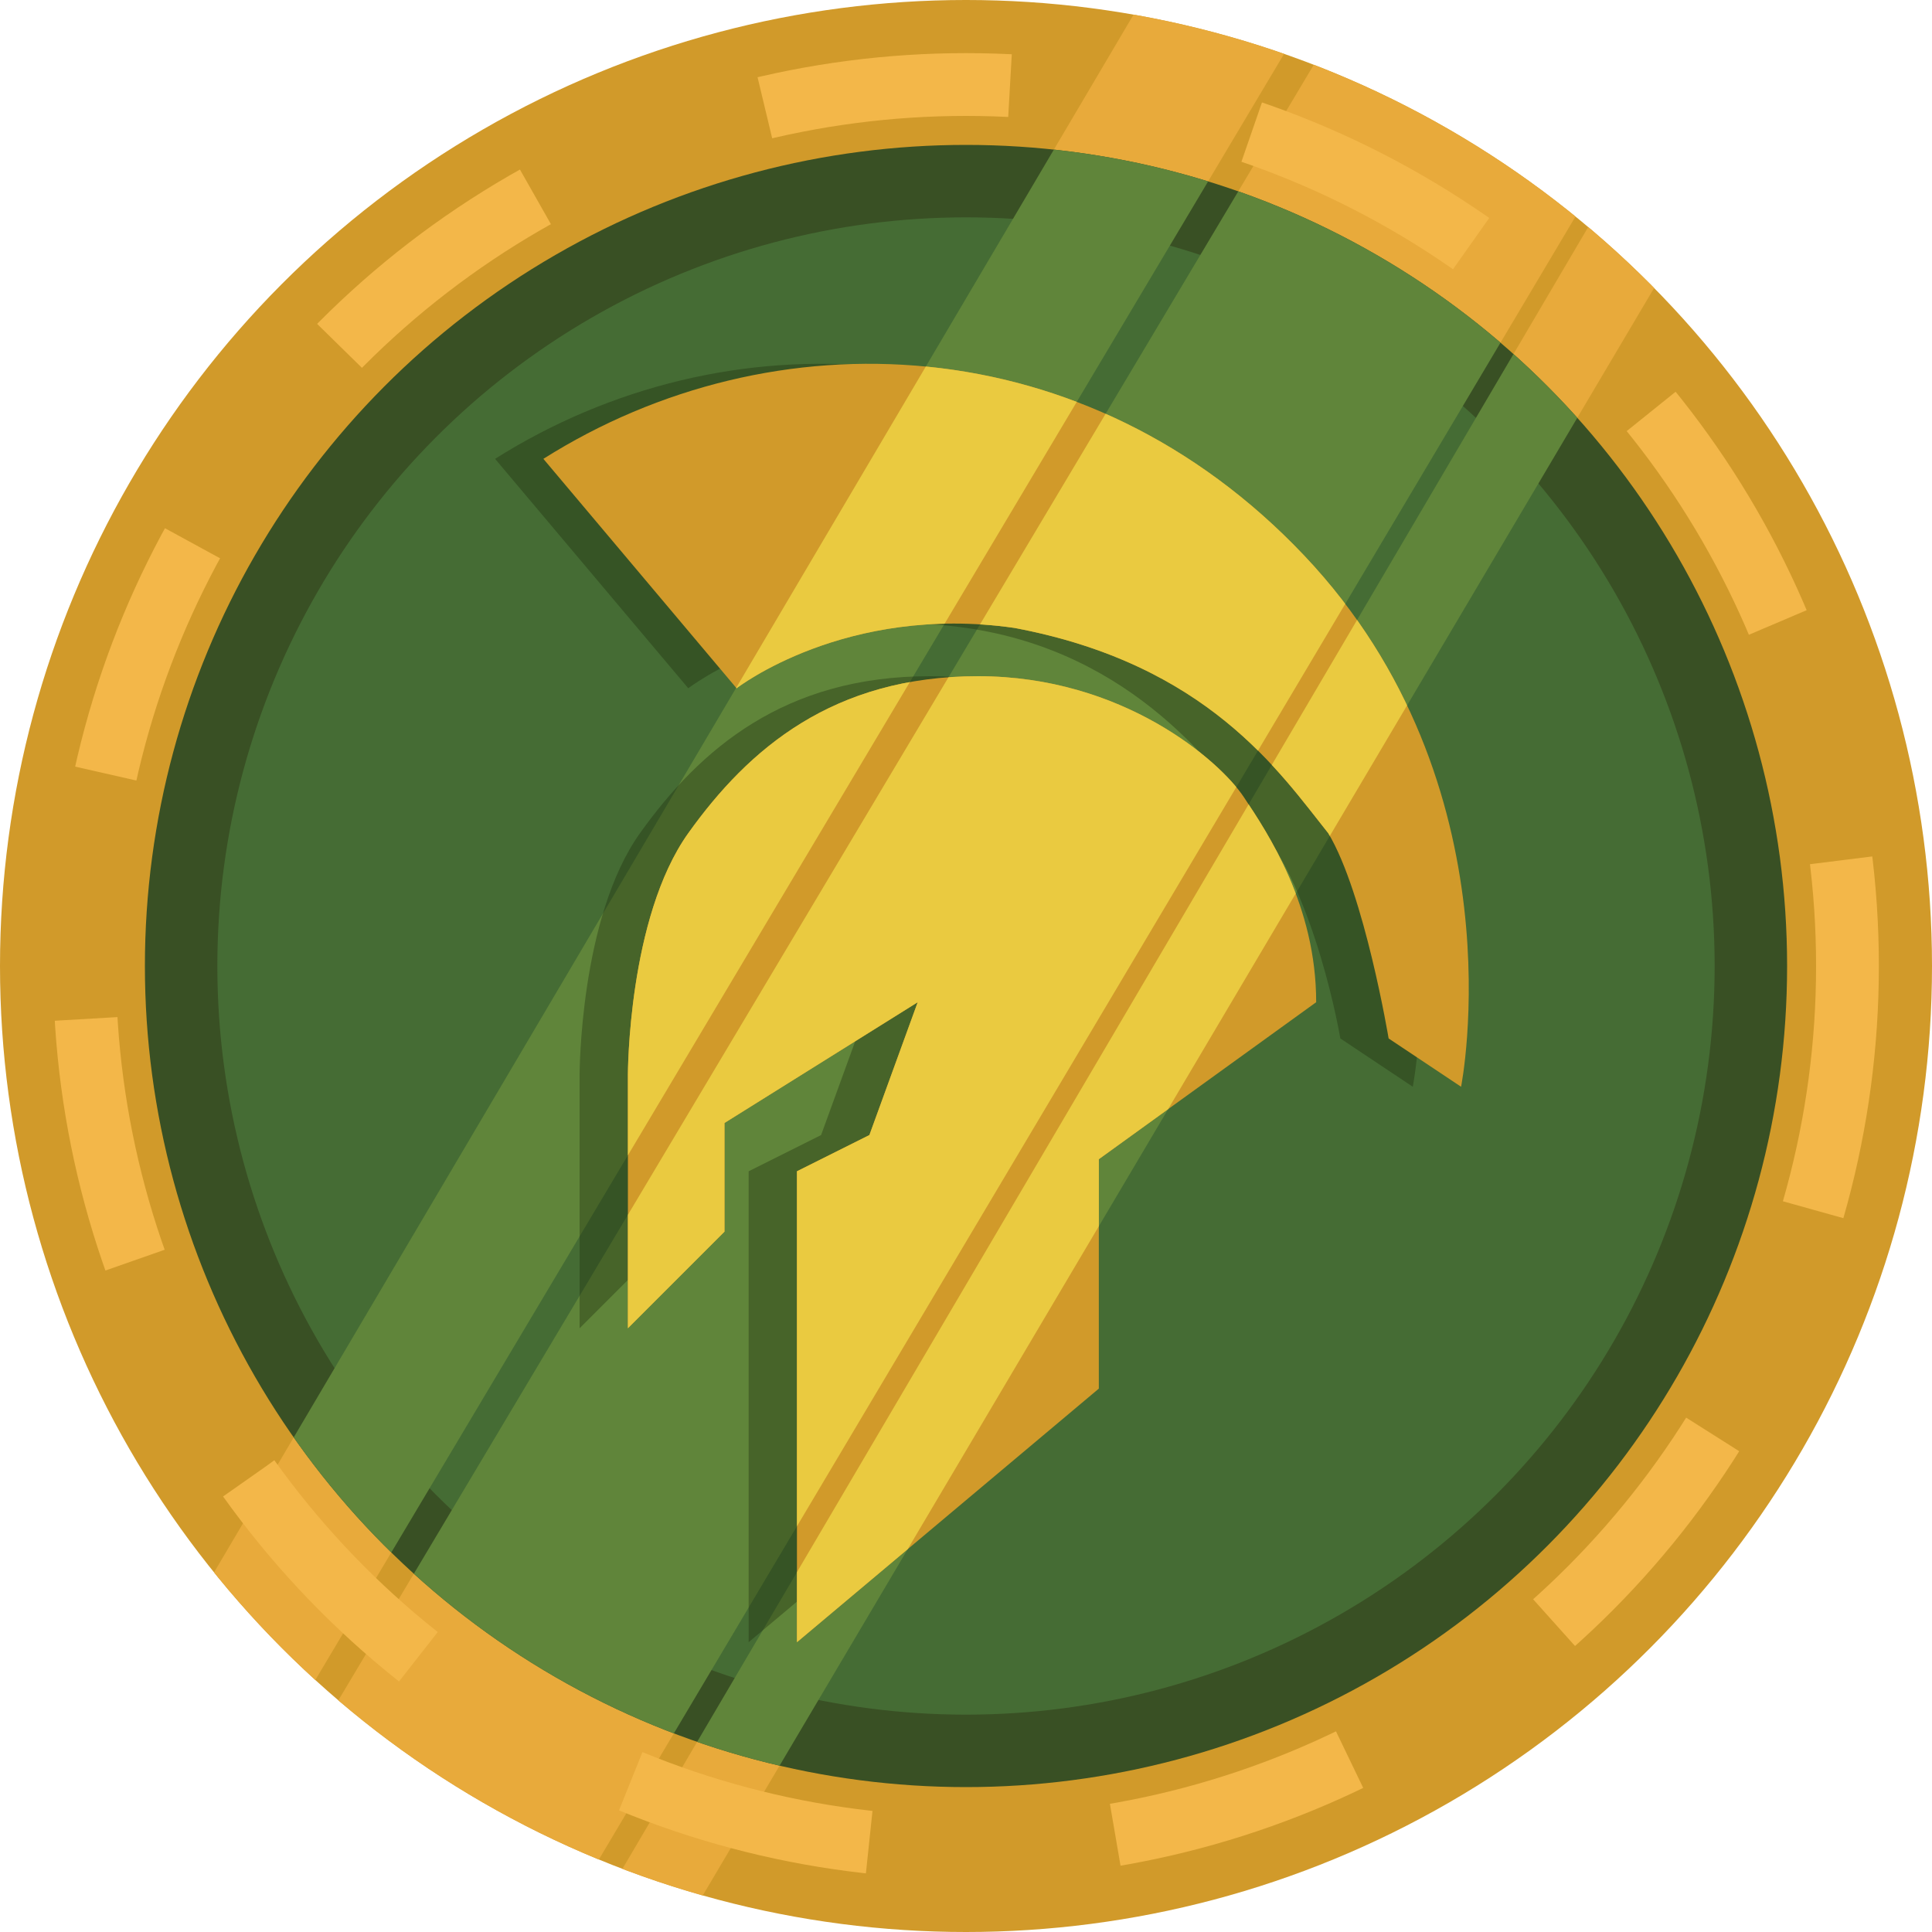 <?xml version="1.0" encoding="utf-8"?>
<!-- Generator: Adobe Illustrator 21.1.0, SVG Export Plug-In . SVG Version: 6.00 Build 0)  -->
<svg version="1.1" id="Layer_1" xmlns="http://www.w3.org/2000/svg" xmlns:xlink="http://www.w3.org/1999/xlink" x="0px" y="0px"
	 viewBox="0 0 16 16" style="enable-background:new 0 0 16 16;" xml:space="preserve">
<style type="text/css">
	.st0{fill:#D19A2A;}
	.st1{clip-path:url(#SVGID_2_);fill:#E8AA3B;}
	.st2{clip-path:url(#SVGID_4_);fill:#E8AA3B;}
	.st3{clip-path:url(#SVGID_6_);fill:#E8AA3B;}
	.st4{fill:#395024;}
	.st5{fill:#456C34;}
	.st6{clip-path:url(#SVGID_8_);fill:#60853A;}
	.st7{clip-path:url(#SVGID_10_);fill:#60853A;}
	.st8{clip-path:url(#SVGID_12_);fill:#60853A;}
	.st9{opacity:0.37;}
	.st10{fill:#1C2C0C;}
	.st11{clip-path:url(#SVGID_14_);fill:#EACA40;}
	.st12{clip-path:url(#SVGID_16_);fill:#EACA40;}
	.st13{clip-path:url(#SVGID_18_);fill:#EACA40;}
	.st14{clip-path:url(#SVGID_20_);fill:#EACA40;}
	.st15{clip-path:url(#SVGID_22_);fill:#EACA40;}
	.st16{clip-path:url(#SVGID_24_);fill:#EACA40;}
	.st17{fill:none;stroke:#F3B749;stroke-width:0.52;stroke-miterlimit:10;stroke-dasharray:2.045,2.045;}
</style>
<circle class="st0" cx="8" cy="8" r="8"/>
<g>
	<g>
		<defs>
			<circle id="SVGID_1_" cx="8" cy="8" r="8"/>
		</defs>
		<clipPath id="SVGID_2_">
			<use xlink:href="#SVGID_1_"  style="overflow:visible;"/>
		</clipPath>
		<polygon class="st1" points="9.4,0.1 0.9,14.5 2,14.8 2.5,14.1 10.9,0 9.7,-0.4 		"/>
	</g>
	<g>
		<defs>
			<circle id="SVGID_3_" cx="8" cy="8" r="8"/>
		</defs>
		<clipPath id="SVGID_4_">
			<use xlink:href="#SVGID_3_"  style="overflow:visible;"/>
		</clipPath>
		<polygon class="st2" points="11.2,0 1.3,16.6 4.8,16.5 4.9,15.5 13.4,1.2 		"/>
	</g>
	<g>
		<defs>
			<circle id="SVGID_5_" cx="8" cy="8" r="8"/>
		</defs>
		<clipPath id="SVGID_6_">
			<use xlink:href="#SVGID_5_"  style="overflow:visible;"/>
		</clipPath>
		<polygon class="st3" points="13.9,1.2 13.2,1.8 4.2,17.1 5.4,17.1 5.7,15.9 14.4,1.2 		"/>
	</g>
</g>
<circle class="st4" cx="8" cy="8" r="6.8"/>
<circle class="st5" cx="8" cy="8" r="6.2"/>
<g>
	<g>
		<defs>
			<circle id="SVGID_7_" cx="8" cy="8" r="6.8"/>
		</defs>
		<clipPath id="SVGID_8_">
			<use xlink:href="#SVGID_7_"  style="overflow:visible;"/>
		</clipPath>
		<polygon class="st6" points="9.4,0.1 0.9,14.5 2,14.8 2.5,14.1 10.9,0 9.7,-0.4 		"/>
	</g>
	<g>
		<defs>
			<circle id="SVGID_9_" cx="8" cy="8" r="6.8"/>
		</defs>
		<clipPath id="SVGID_10_">
			<use xlink:href="#SVGID_9_"  style="overflow:visible;"/>
		</clipPath>
		<polygon class="st7" points="11.2,0 1.3,16.6 4.8,16.5 4.9,15.5 13.4,1.2 		"/>
	</g>
	<g>
		<defs>
			<circle id="SVGID_11_" cx="8" cy="8" r="6.8"/>
		</defs>
		<clipPath id="SVGID_12_">
			<use xlink:href="#SVGID_11_"  style="overflow:visible;"/>
		</clipPath>
		<polygon class="st8" points="13.9,1.2 13.2,1.8 4.2,17.1 5.4,17.1 5.7,15.9 14.4,1.2 		"/>
	</g>
</g>
<g class="st9">
	<path class="st10" d="M11.1,8.6L11.7,9c0,0,0.5-2.5-1.3-4.4S6,2.6,4.1,3.8l1.6,1.9c0,0,0.9-0.7,2.3-0.5s2.1,1.2,2.4,1.6
		C10.9,7.4,11.1,8.6,11.1,8.6z"/>
	<path class="st10" d="M10.5,8.3L8.7,9.6v1.9l-2.5,2.1V9.7l0.6-0.3l0.4-1.1l-1.6,1v0.9L4.8,11V8.9c0,0,0-1.3,0.5-2s1.2-1.3,2.4-1.3
		s2,0.7,2.2,1C10.2,7,10.5,7.5,10.5,8.3z"/>
</g>
<g>
	<path class="st0" d="M11.5,8.6L12.1,9c0,0,0.5-2.5-1.3-4.4s-4.4-2-6.3-0.8l1.6,1.9c0,0,0.9-0.7,2.3-0.5C10,5.5,10.6,6.4,11,6.9
		C11.3,7.4,11.5,8.6,11.5,8.6z"/>
	<path class="st0" d="M10.9,8.3L9.1,9.6v1.9l-2.5,2.1V9.7l0.6-0.3l0.4-1.1L6,9.3v0.9L5.2,11V8.9c0,0,0-1.3,0.5-2s1.2-1.3,2.4-1.3
		s2,0.7,2.2,1S10.9,7.5,10.9,8.3z"/>
</g>
<g>
	<g>
		<defs>
			<path id="SVGID_13_" d="M11.5,8.6L12.1,9c0,0,0.5-2.5-1.3-4.4s-4.4-2-6.3-0.8l1.6,1.9c0,0,0.9-0.7,2.3-0.5
				C10,5.5,10.6,6.4,11,6.9C11.3,7.4,11.5,8.6,11.5,8.6z"/>
		</defs>
		<clipPath id="SVGID_14_">
			<use xlink:href="#SVGID_13_"  style="overflow:visible;"/>
		</clipPath>
		<polygon class="st11" points="9.4,0.1 0.9,14.5 2,14.8 2.5,14.1 10.9,0 9.7,-0.4 		"/>
	</g>
	<g>
		<defs>
			<path id="SVGID_15_" d="M11.5,8.6L12.1,9c0,0,0.5-2.5-1.3-4.4s-4.4-2-6.3-0.8l1.6,1.9c0,0,0.9-0.7,2.3-0.5
				C10,5.5,10.6,6.4,11,6.9C11.3,7.4,11.5,8.6,11.5,8.6z"/>
		</defs>
		<clipPath id="SVGID_16_">
			<use xlink:href="#SVGID_15_"  style="overflow:visible;"/>
		</clipPath>
		<polygon class="st12" points="11.2,0 1.3,16.6 4.8,16.5 4.9,15.5 13.4,1.2 		"/>
	</g>
	<g>
		<defs>
			<path id="SVGID_17_" d="M11.5,8.6L12.1,9c0,0,0.5-2.5-1.3-4.4s-4.4-2-6.3-0.8l1.6,1.9c0,0,0.9-0.7,2.3-0.5
				C10,5.5,10.6,6.4,11,6.9C11.3,7.4,11.5,8.6,11.5,8.6z"/>
		</defs>
		<clipPath id="SVGID_18_">
			<use xlink:href="#SVGID_17_"  style="overflow:visible;"/>
		</clipPath>
		<polygon class="st13" points="13.9,1.2 13.2,1.8 4.2,17.1 5.4,17.1 5.7,15.9 14.4,1.2 		"/>
	</g>
</g>
<g>
	<g>
		<defs>
			<path id="SVGID_19_" d="M10.9,8.3L9.1,9.6v1.9l-2.5,2.1V9.7l0.6-0.3l0.4-1.1L6,9.3v0.9L5.2,11V8.9c0,0,0-1.3,0.5-2
				s1.2-1.3,2.4-1.3s2,0.7,2.2,1S10.9,7.5,10.9,8.3z"/>
		</defs>
		<clipPath id="SVGID_20_">
			<use xlink:href="#SVGID_19_"  style="overflow:visible;"/>
		</clipPath>
		<polygon class="st14" points="9.4,0.1 0.9,14.5 2,14.8 2.5,14.1 10.9,0 9.7,-0.4 		"/>
	</g>
	<g>
		<defs>
			<path id="SVGID_21_" d="M10.9,8.3L9.1,9.6v1.9l-2.5,2.1V9.7l0.6-0.3l0.4-1.1L6,9.3v0.9L5.2,11V8.9c0,0,0-1.3,0.5-2
				s1.2-1.3,2.4-1.3s2,0.7,2.2,1S10.9,7.5,10.9,8.3z"/>
		</defs>
		<clipPath id="SVGID_22_">
			<use xlink:href="#SVGID_21_"  style="overflow:visible;"/>
		</clipPath>
		<polygon class="st15" points="11.2,0 1.3,16.6 4.8,16.5 4.9,15.5 13.4,1.2 		"/>
	</g>
	<g>
		<defs>
			<path id="SVGID_23_" d="M10.9,8.3L9.1,9.6v1.9l-2.5,2.1V9.7l0.6-0.3l0.4-1.1L6,9.3v0.9L5.2,11V8.9c0,0,0-1.3,0.5-2
				s1.2-1.3,2.4-1.3s2,0.7,2.2,1S10.9,7.5,10.9,8.3z"/>
		</defs>
		<clipPath id="SVGID_24_">
			<use xlink:href="#SVGID_23_"  style="overflow:visible;"/>
		</clipPath>
		<polygon class="st16" points="13.9,1.2 13.2,1.8 4.2,17.1 5.4,17.1 5.7,15.9 14.4,1.2 		"/>
	</g>
</g>
<g>
	<circle class="st17" cx="8" cy="8" r="7.3"/>
</g>
</svg>
